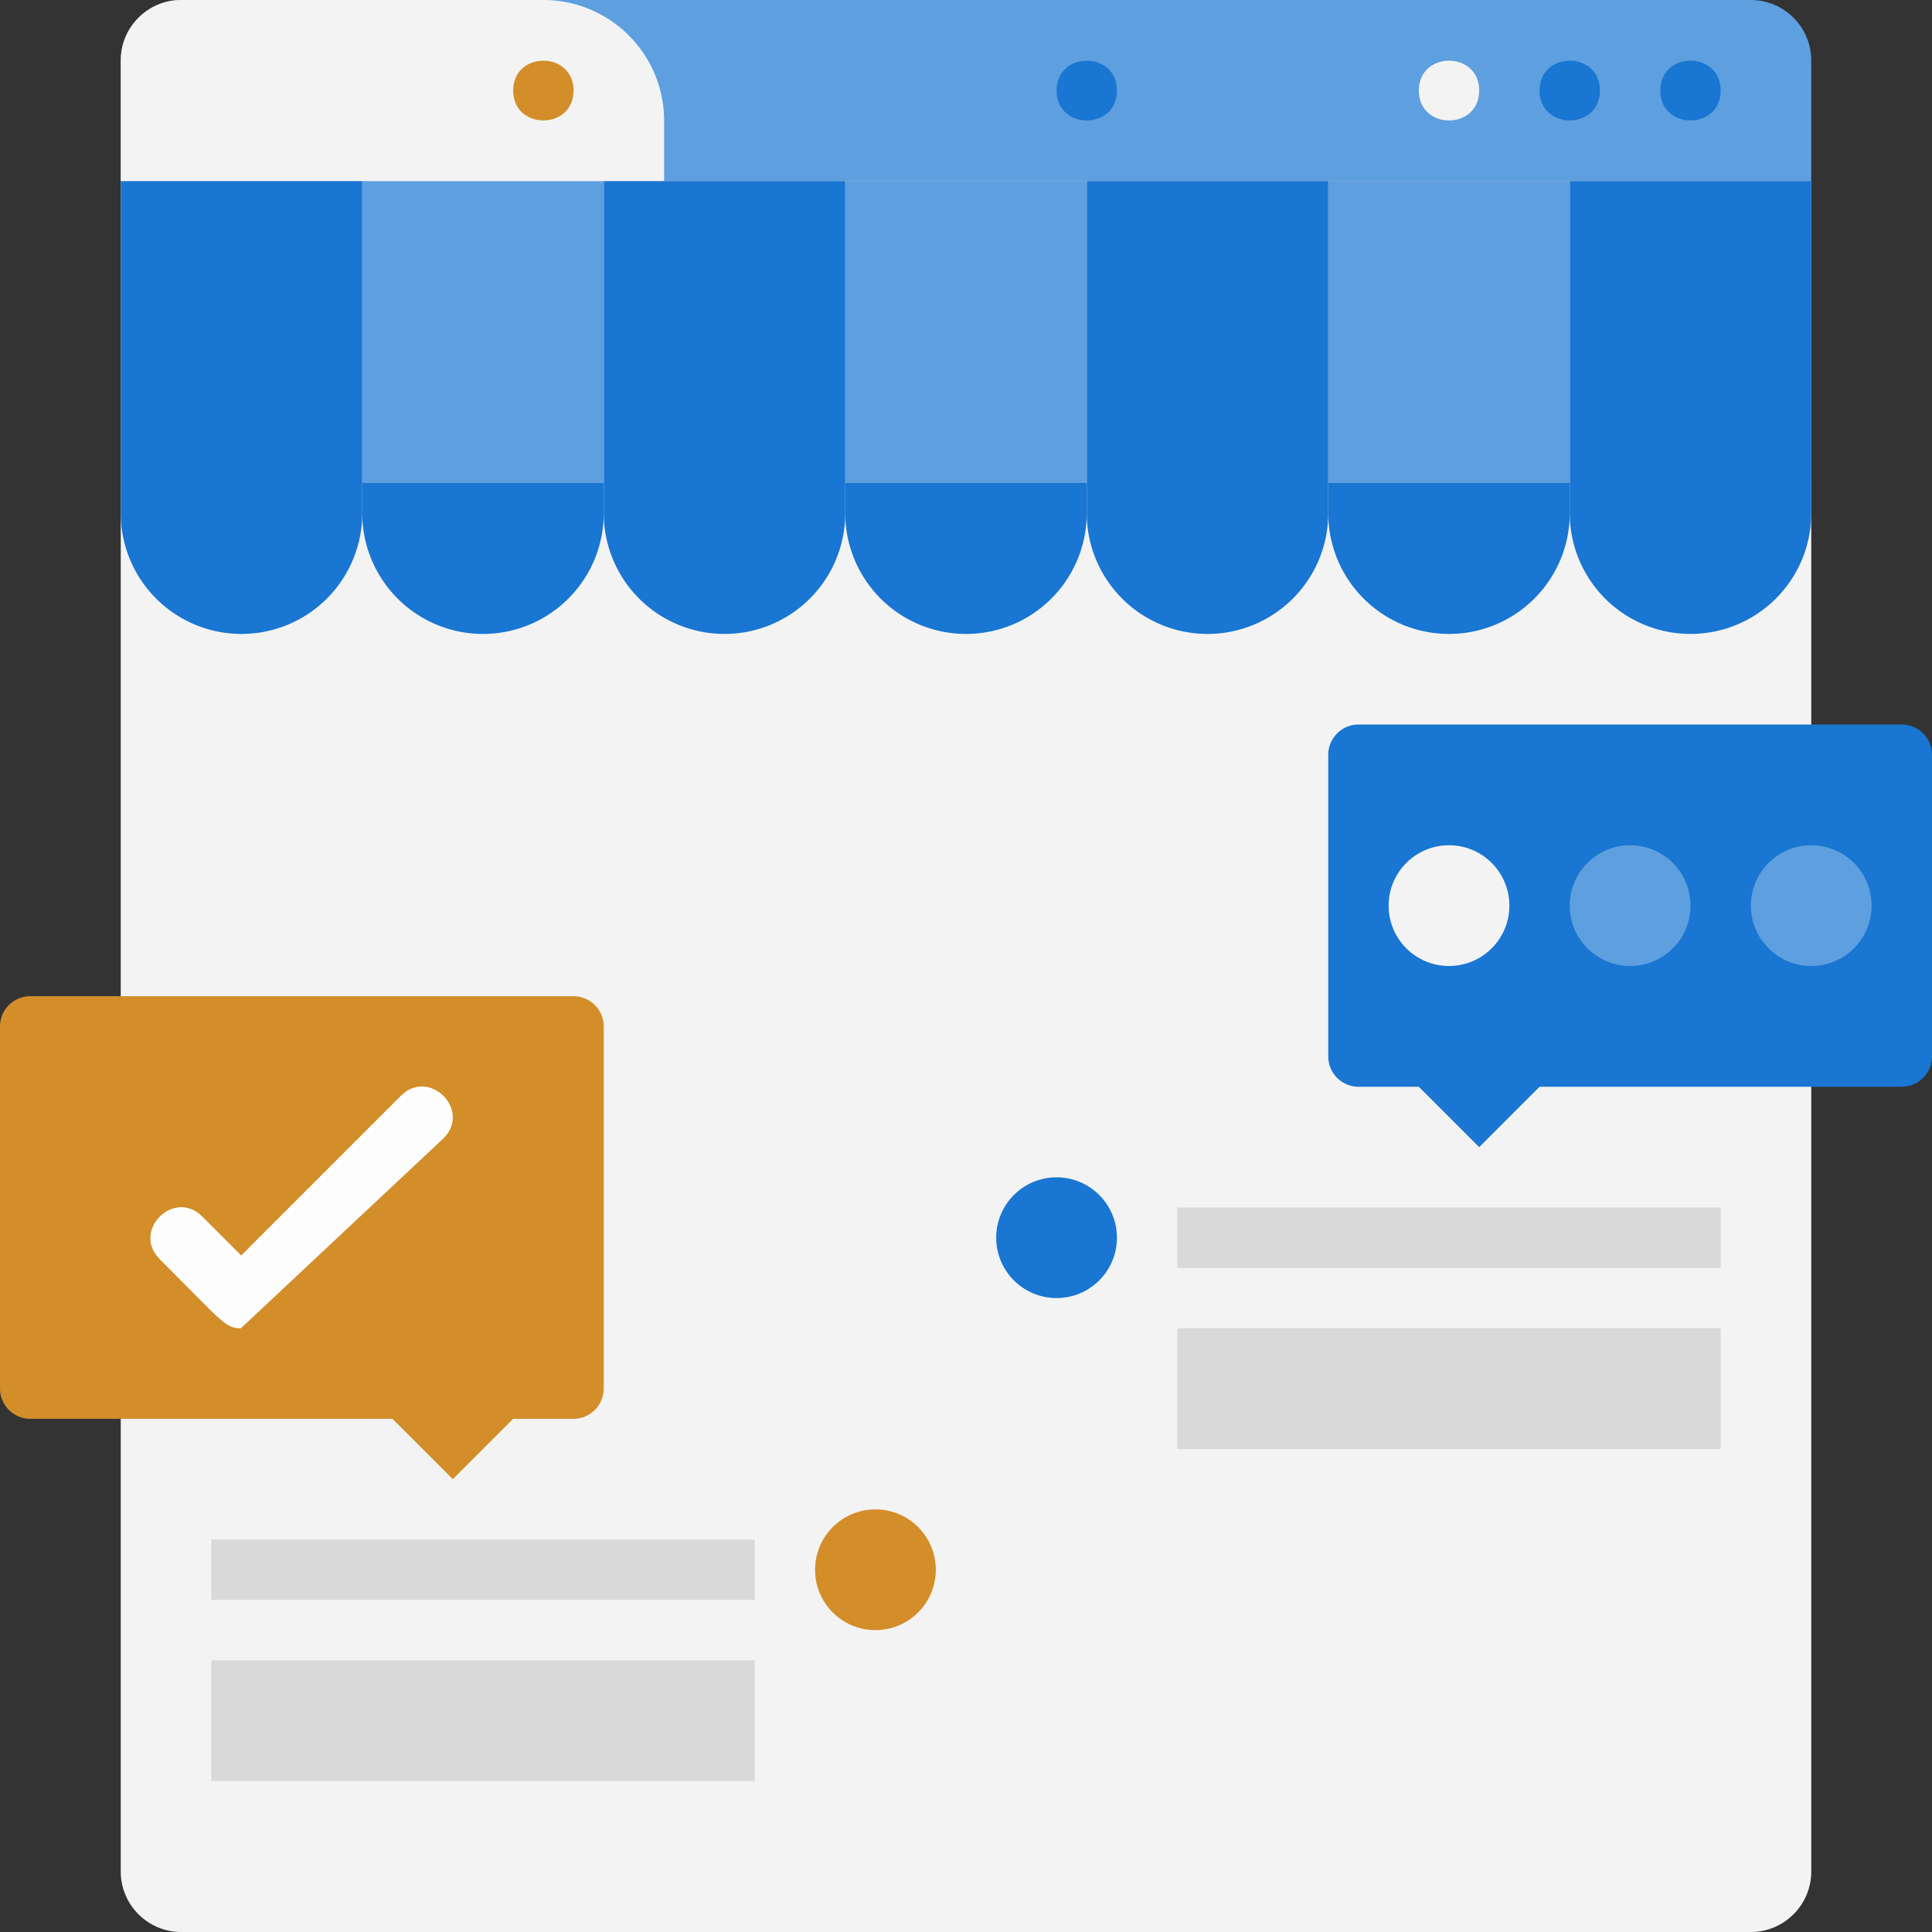 <svg xmlns="http://www.w3.org/2000/svg" xmlns:xlink="http://www.w3.org/1999/xlink" viewBox="0 0 64 64" xmlns:v="https://vecta.io/nano"><rect x="0" y="0" width="64" height="64" fill="#333333" stroke="none"/><g fill="#5e9fdf"><path d="M6 0h52c1.1 0 2 .9 2 2v4H4V2c0-1.1.9-2 2-2z"/><path d="M17 0h19a4 4 0 0 1 4 4v2H17V0h0z"/></g><path d="M60 6v56c0 1.1-.9 2-2 2H6c-1.1 0-2-.9-2-2V2c0-1.1.9-2 2-2h12a4 4 0 0 1 4 4v2h38z" fill="#f3f3f3"/><path d="M57 3c0-1.32-2-1.32-2 0s2 1.32 2 0zm-4 0c0-1.32-2-1.32-2 0s2 1.32 2 0z" fill="#1976d2"/><path d="M49,3c0-1.32-2-1.32-2,0s2,1.32,2,0Z" fill="#f3f3f3"/><path d="M37,3c0-1.32-2-1.32-2,0s2,1.32,2,0Z" fill="#1976d2"/><path d="M19,3c0-1.32-2-1.32-2,0s2,1.32,2,0Z" fill="#d38e2a"/><g fill="#1976d2"><path d="M52 6h8v10h-8z"/><use xlink:href="#B"/></g><path d="M44 6h8v10h-8z" fill="#5e9fdf"/><g fill="#1976d2"><use xlink:href="#B" x="-8"/><path d="M36 6h8v10h-8z"/><use xlink:href="#B" x="-16"/></g><path d="M28 6h8v10h-8z" fill="#5e9fdf"/><g fill="#1976d2"><use xlink:href="#B" x="-24"/><path d="M20 6h8v10h-8z"/><use xlink:href="#B" x="-32"/></g><path d="M12 6h8v10h-8z" fill="#5e9fdf"/><g fill="#1976d2"><use xlink:href="#B" x="-40"/><path d="M4 6h8v10H4z"/><use xlink:href="#B" x="-48"/><path d="M64 25v10c0 .55-.45 1-1 1H51l-2 2-2-2h-2c-.55 0-1-.45-1-1V25c0-.55.45-1 1-1h18c.55 0 1 .45 1 1z"/></g><path d="M0 34v12c0 .55.45 1 1 1h12l2 2 2-2h2c.55 0 1-.45 1-1V34c0-.55-.45-1-1-1H1c-.55 0-1 .45-1 1z" fill="#d38e2a"/><path d="M8 44c-.54 0-.57-.15-2.71-2.29-.94-.94.48-2.35 1.41-1.41l1.29 1.29 5.29-5.29c.94-.94 2.35.48 1.41 1.41L7.98 44z" fill="#fdfdfd"/><circle cx="35" cy="41" r="2" fill="#1976d2"/><circle cx="29" cy="52" r="2" fill="#d38e2a"/><path d="M39 40h18v2H39zm0 4h18v4H39zM7 51h18v2H7zm0 4h18v4H7z" fill="#d9d9d9"/><g fill="#5e9fdf"><circle cx="60" cy="30" r="2"/><circle cx="54" cy="30" r="2"/></g><circle cx="48" cy="30" r="2" fill="#f3f3f3"/><defs ><path id="B" d="M56 21a4 4 0 0 1-4-4v-1h8v1a4 4 0 0 1-4 4z"/></defs></svg>